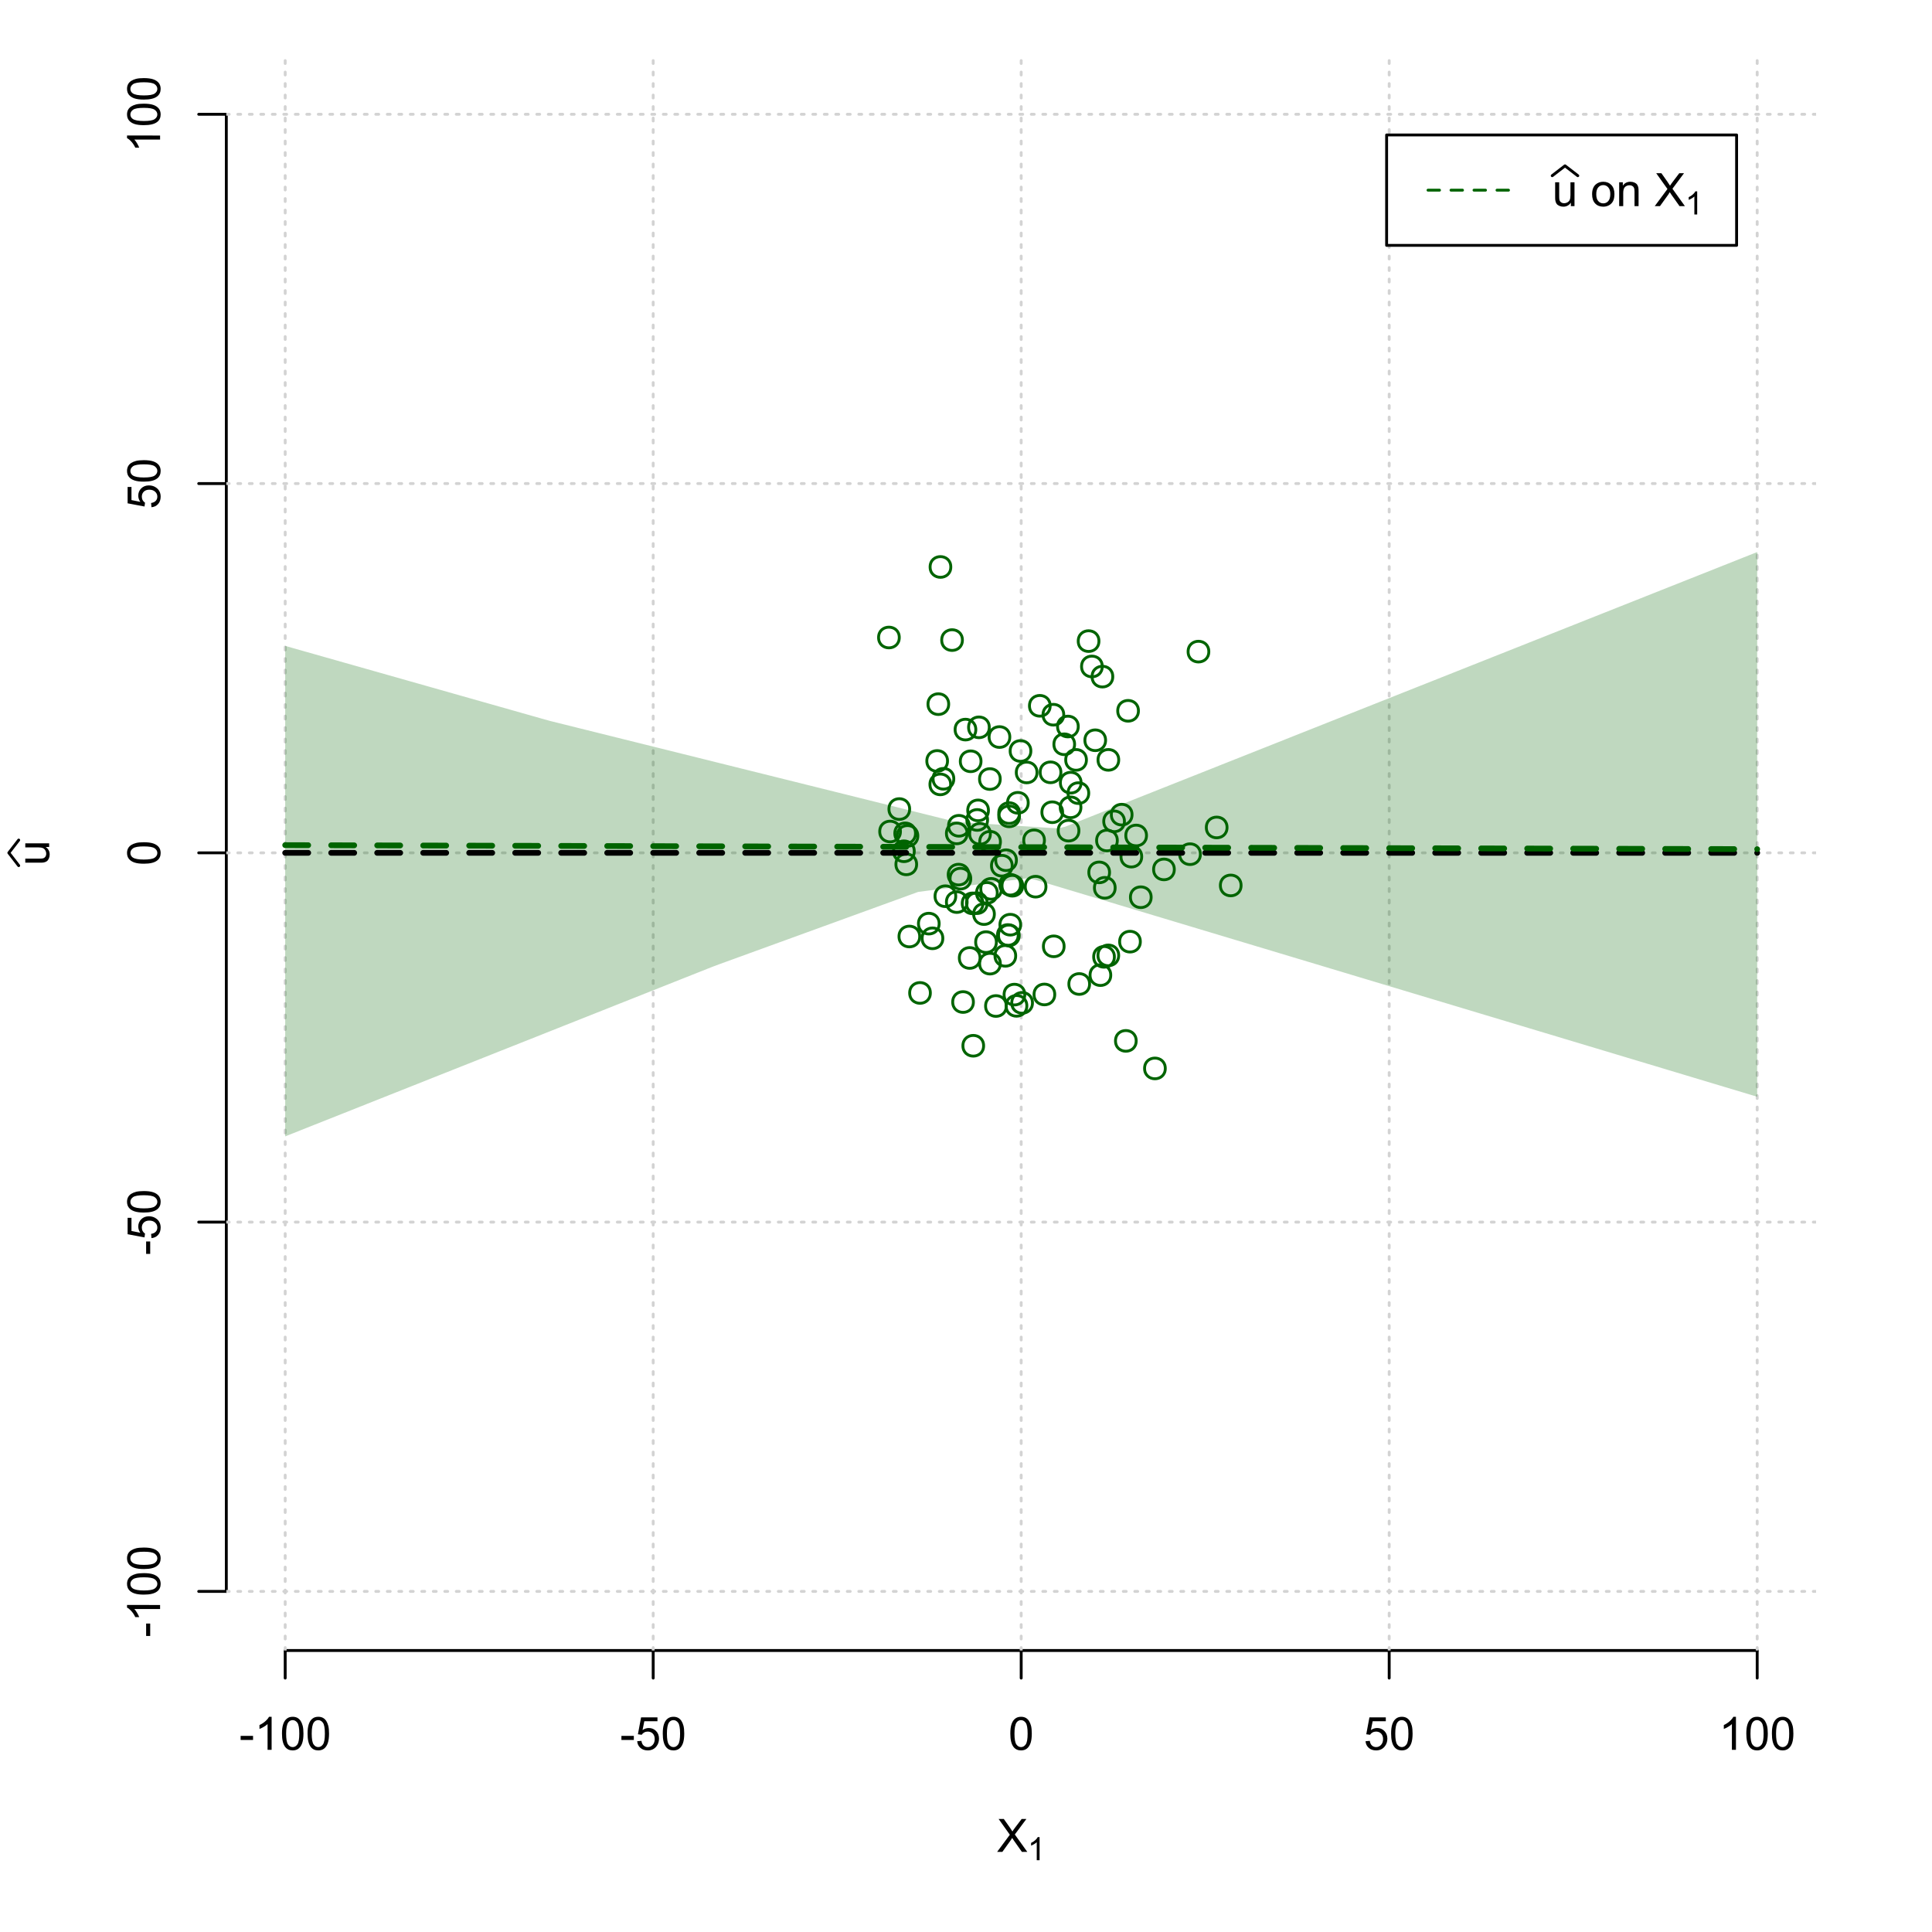 <?xml version="1.0" encoding="UTF-8"?>
<svg xmlns="http://www.w3.org/2000/svg" xmlns:xlink="http://www.w3.org/1999/xlink" width="504pt" height="504pt" viewBox="0 0 504 504" version="1.1">
<defs>
<g>
<symbol overflow="visible" id="glyph0-0">
<path style="stroke:none;" d="M 1.5 0 L 1.5 -7.5 L 7.5 -7.5 L 7.5 0 Z M 1.688 -0.188 L 7.312 -0.188 L 7.312 -7.312 L 1.688 -7.312 Z M 1.688 -0.188 "/>
</symbol>
<symbol overflow="visible" id="glyph0-1">
<path style="stroke:none;" d="M 0.055 0 L 3.375 -4.477 L 0.445 -8.59 L 1.797 -8.59 L 3.359 -6.387 C 3.68 -5.93 3.91 -5.578 4.047 -5.332 C 4.238 -5.645 4.465 -5.969 4.727 -6.312 L 6.457 -8.59 L 7.695 -8.59 L 4.676 -4.539 L 7.93 0 L 6.523 0 L 4.359 -3.062 C 4.238 -3.238 4.113 -3.43 3.984 -3.641 C 3.789 -3.324 3.652 -3.109 3.574 -2.992 L 1.418 0 Z M 0.055 0 "/>
</symbol>
<symbol overflow="visible" id="glyph0-2">
<path style="stroke:none;" d="M 0.383 -2.578 L 0.383 -3.641 L 3.621 -3.641 L 3.621 -2.578 Z M 0.383 -2.578 "/>
</symbol>
<symbol overflow="visible" id="glyph0-3">
<path style="stroke:none;" d="M 4.469 0 L 3.414 0 L 3.414 -6.719 C 3.16 -6.477 2.828 -6.234 2.414 -5.996 C 2 -5.75 1.629 -5.57 1.305 -5.449 L 1.305 -6.469 C 1.895 -6.742 2.41 -7.078 2.852 -7.477 C 3.293 -7.871 3.605 -8.254 3.789 -8.625 L 4.469 -8.625 Z M 4.469 0 "/>
</symbol>
<symbol overflow="visible" id="glyph0-4">
<path style="stroke:none;" d="M 0.5 -4.234 C 0.496 -5.246 0.602 -6.062 0.812 -6.688 C 1.02 -7.305 1.328 -7.785 1.742 -8.121 C 2.148 -8.457 2.668 -8.625 3.297 -8.625 C 3.758 -8.625 4.164 -8.531 4.512 -8.348 C 4.855 -8.16 5.141 -7.891 5.371 -7.543 C 5.594 -7.191 5.773 -6.766 5.906 -6.266 C 6.035 -5.762 6.098 -5.086 6.102 -4.234 C 6.098 -3.227 5.996 -2.414 5.789 -1.797 C 5.578 -1.176 5.266 -0.695 4.859 -0.359 C 4.445 -0.02 3.926 0.145 3.297 0.148 C 2.465 0.145 1.816 -0.148 1.348 -0.742 C 0.781 -1.457 0.496 -2.621 0.5 -4.234 Z M 1.582 -4.234 C 1.582 -2.824 1.746 -1.887 2.074 -1.418 C 2.402 -0.949 2.809 -0.715 3.297 -0.719 C 3.777 -0.715 4.184 -0.949 4.52 -1.422 C 4.848 -1.887 5.016 -2.824 5.016 -4.234 C 5.016 -5.648 4.848 -6.59 4.52 -7.055 C 4.184 -7.516 3.773 -7.746 3.289 -7.75 C 2.801 -7.746 2.414 -7.543 2.125 -7.137 C 1.762 -6.613 1.582 -5.645 1.582 -4.234 Z M 1.582 -4.234 "/>
</symbol>
<symbol overflow="visible" id="glyph0-5">
<path style="stroke:none;" d="M 0.5 -2.25 L 1.605 -2.344 C 1.684 -1.805 1.871 -1.398 2.176 -1.125 C 2.473 -0.852 2.836 -0.715 3.258 -0.719 C 3.766 -0.715 4.195 -0.906 4.547 -1.293 C 4.898 -1.672 5.074 -2.18 5.074 -2.82 C 5.074 -3.414 4.902 -3.891 4.566 -4.242 C 4.227 -4.59 3.785 -4.762 3.242 -4.766 C 2.898 -4.762 2.594 -4.684 2.32 -4.531 C 2.047 -4.375 1.832 -4.176 1.676 -3.93 L 0.688 -4.062 L 1.516 -8.473 L 5.789 -8.473 L 5.789 -7.465 L 2.359 -7.465 L 1.898 -5.156 C 2.414 -5.516 2.953 -5.695 3.523 -5.695 C 4.27 -5.695 4.902 -5.434 5.422 -4.914 C 5.934 -4.395 6.191 -3.727 6.195 -2.914 C 6.191 -2.133 5.965 -1.461 5.516 -0.898 C 4.961 -0.199 4.211 0.145 3.258 0.148 C 2.477 0.145 1.836 -0.07 1.344 -0.508 C 0.844 -0.941 0.562 -1.523 0.5 -2.25 Z M 0.5 -2.25 "/>
</symbol>
<symbol overflow="visible" id="glyph0-6">
<path style="stroke:none;" d="M 4.867 0 L 4.867 -0.914 C 4.379 -0.211 3.723 0.141 2.895 0.141 C 2.527 0.141 2.184 0.07 1.867 -0.07 C 1.547 -0.211 1.309 -0.387 1.156 -0.602 C 1 -0.812 0.895 -1.074 0.832 -1.383 C 0.785 -1.59 0.762 -1.918 0.766 -2.367 L 0.766 -6.223 L 1.82 -6.223 L 1.82 -2.773 C 1.816 -2.219 1.84 -1.848 1.887 -1.656 C 1.949 -1.379 2.09 -1.16 2.309 -1.004 C 2.523 -0.84 2.789 -0.762 3.105 -0.766 C 3.418 -0.762 3.715 -0.844 3.996 -1.008 C 4.273 -1.172 4.469 -1.391 4.586 -1.672 C 4.699 -1.949 4.758 -2.355 4.758 -2.891 L 4.758 -6.223 L 5.812 -6.223 L 5.812 0 Z M 4.867 0 "/>
</symbol>
<symbol overflow="visible" id="glyph0-7">
<path style="stroke:none;" d=""/>
</symbol>
<symbol overflow="visible" id="glyph0-8">
<path style="stroke:none;" d="M 0.398 -3.109 C 0.398 -4.262 0.719 -5.117 1.359 -5.672 C 1.895 -6.133 2.547 -6.363 3.316 -6.363 C 4.172 -6.363 4.871 -6.082 5.414 -5.52 C 5.953 -4.957 6.223 -4.184 6.227 -3.199 C 6.223 -2.398 6.102 -1.766 5.867 -1.309 C 5.625 -0.848 5.277 -0.492 4.82 -0.238 C 4.359 0.016 3.859 0.141 3.316 0.141 C 2.441 0.141 1.734 -0.137 1.203 -0.695 C 0.664 -1.254 0.398 -2.059 0.398 -3.109 Z M 1.484 -3.109 C 1.48 -2.309 1.656 -1.711 2.004 -1.32 C 2.348 -0.922 2.785 -0.727 3.316 -0.727 C 3.84 -0.727 4.273 -0.926 4.621 -1.324 C 4.969 -1.723 5.145 -2.328 5.145 -3.148 C 5.145 -3.914 4.969 -4.496 4.617 -4.895 C 4.266 -5.289 3.832 -5.488 3.316 -5.492 C 2.785 -5.488 2.348 -5.293 2.004 -4.898 C 1.656 -4.5 1.48 -3.902 1.484 -3.109 Z M 1.484 -3.109 "/>
</symbol>
<symbol overflow="visible" id="glyph0-9">
<path style="stroke:none;" d="M 0.789 0 L 0.789 -6.223 L 1.742 -6.223 L 1.742 -5.336 C 2.195 -6.02 2.855 -6.363 3.719 -6.363 C 4.09 -6.363 4.434 -6.293 4.754 -6.16 C 5.066 -6.023 5.305 -5.848 5.461 -5.633 C 5.617 -5.41 5.727 -5.152 5.789 -4.852 C 5.828 -4.656 5.848 -4.312 5.848 -3.828 L 5.848 0 L 4.793 0 L 4.793 -3.785 C 4.793 -4.215 4.75 -4.535 4.668 -4.75 C 4.586 -4.961 4.441 -5.129 4.234 -5.258 C 4.023 -5.383 3.777 -5.449 3.5 -5.449 C 3.047 -5.449 2.66 -5.305 2.332 -5.02 C 2.004 -4.734 1.84 -4.195 1.844 -3.398 L 1.844 0 Z M 0.789 0 "/>
</symbol>
<symbol overflow="visible" id="glyph1-0">
<path style="stroke:none;" d="M 1.051 0 L 1.051 -5.25 L 5.25 -5.25 L 5.25 0 Z M 1.18 -0.133 L 5.117 -0.133 L 5.117 -5.117 L 1.18 -5.117 Z M 1.18 -0.133 "/>
</symbol>
<symbol overflow="visible" id="glyph1-1">
<path style="stroke:none;" d="M 3.129 0 L 2.391 0 L 2.391 -4.703 C 2.211 -4.531 1.977 -4.363 1.691 -4.195 C 1.398 -4.023 1.141 -3.895 0.914 -3.812 L 0.914 -4.527 C 1.328 -4.719 1.688 -4.953 1.996 -5.234 C 2.305 -5.508 2.523 -5.777 2.652 -6.039 L 3.129 -6.039 Z M 3.129 0 "/>
</symbol>
<symbol overflow="visible" id="glyph2-0">
<path style="stroke:none;" d="M 0 -1.5 L -7.5 -1.5 L -7.5 -7.5 L 0 -7.5 Z M -0.188 -1.688 L -0.188 -7.312 L -7.312 -7.312 L -7.312 -1.688 Z M -0.188 -1.688 "/>
</symbol>
<symbol overflow="visible" id="glyph2-1">
<path style="stroke:none;" d="M 0 -4.867 L -0.914 -4.867 C -0.211 -4.379 0.141 -3.723 0.141 -2.895 C 0.141 -2.527 0.07 -2.184 -0.07 -1.867 C -0.211 -1.547 -0.387 -1.309 -0.598 -1.156 C -0.809 -1 -1.07 -0.895 -1.383 -0.832 C -1.59 -0.789 -1.918 -0.766 -2.367 -0.77 L -6.223 -0.77 L -6.223 -1.824 L -2.773 -1.824 C -2.219 -1.82 -1.848 -1.844 -1.656 -1.887 C -1.379 -1.949 -1.16 -2.09 -1.004 -2.309 C -0.84 -2.523 -0.762 -2.789 -0.766 -3.105 C -0.762 -3.418 -0.844 -3.715 -1.008 -3.996 C -1.172 -4.273 -1.391 -4.469 -1.672 -4.586 C -1.945 -4.699 -2.352 -4.758 -2.887 -4.758 L -6.223 -4.758 L -6.223 -5.812 L 0 -5.812 Z M 0 -4.867 "/>
</symbol>
<symbol overflow="visible" id="glyph2-2">
<path style="stroke:none;" d="M -2.578 -0.383 L -3.641 -0.383 L -3.641 -3.621 L -2.578 -3.621 Z M -2.578 -0.383 "/>
</symbol>
<symbol overflow="visible" id="glyph2-3">
<path style="stroke:none;" d="M 0 -4.469 L 0 -3.414 L -6.719 -3.418 C -6.477 -3.16 -6.234 -2.828 -5.996 -2.418 C -5.75 -2.004 -5.57 -1.633 -5.449 -1.309 L -6.469 -1.309 C -6.742 -1.895 -7.078 -2.41 -7.477 -2.852 C -7.871 -3.293 -8.254 -3.605 -8.625 -3.793 L -8.625 -4.473 Z M 0 -4.469 "/>
</symbol>
<symbol overflow="visible" id="glyph2-4">
<path style="stroke:none;" d="M -4.234 -0.5 C -5.246 -0.496 -6.062 -0.602 -6.688 -0.812 C -7.305 -1.02 -7.785 -1.328 -8.121 -1.742 C -8.457 -2.152 -8.625 -2.672 -8.625 -3.301 C -8.625 -3.758 -8.531 -4.164 -8.348 -4.512 C -8.16 -4.859 -7.891 -5.145 -7.543 -5.371 C -7.191 -5.594 -6.766 -5.773 -6.266 -5.906 C -5.762 -6.035 -5.086 -6.098 -4.234 -6.102 C -3.223 -6.098 -2.41 -5.996 -1.793 -5.789 C -1.176 -5.578 -0.695 -5.266 -0.359 -4.859 C -0.02 -4.445 0.145 -3.926 0.148 -3.297 C 0.145 -2.465 -0.148 -1.816 -0.742 -1.348 C -1.457 -0.781 -2.621 -0.496 -4.234 -0.5 Z M -4.234 -1.582 C -2.824 -1.582 -1.887 -1.746 -1.418 -2.074 C -0.949 -2.402 -0.715 -2.809 -0.719 -3.297 C -0.715 -3.777 -0.949 -4.184 -1.422 -4.52 C -1.887 -4.848 -2.824 -5.016 -4.234 -5.016 C -5.648 -5.016 -6.59 -4.848 -7.055 -4.52 C -7.516 -4.188 -7.746 -3.777 -7.75 -3.289 C -7.746 -2.801 -7.543 -2.414 -7.137 -2.129 C -6.613 -1.762 -5.645 -1.582 -4.234 -1.582 Z M -4.234 -1.582 "/>
</symbol>
<symbol overflow="visible" id="glyph2-5">
<path style="stroke:none;" d="M -2.25 -0.5 L -2.344 -1.605 C -1.805 -1.684 -1.398 -1.871 -1.125 -2.176 C -0.852 -2.473 -0.715 -2.836 -0.719 -3.258 C -0.715 -3.766 -0.906 -4.195 -1.293 -4.547 C -1.672 -4.898 -2.18 -5.074 -2.816 -5.074 C -3.414 -5.074 -3.891 -4.902 -4.242 -4.566 C -4.59 -4.227 -4.762 -3.785 -4.766 -3.242 C -4.762 -2.898 -4.684 -2.594 -4.531 -2.32 C -4.375 -2.047 -4.176 -1.832 -3.93 -1.676 L -4.062 -0.688 L -8.473 -1.52 L -8.473 -5.789 L -7.465 -5.789 L -7.465 -2.363 L -5.156 -1.898 C -5.516 -2.414 -5.695 -2.953 -5.695 -3.523 C -5.695 -4.27 -5.434 -4.902 -4.914 -5.422 C -4.395 -5.934 -3.727 -6.191 -2.91 -6.195 C -2.133 -6.191 -1.461 -5.965 -0.895 -5.516 C -0.199 -4.961 0.145 -4.211 0.148 -3.258 C 0.145 -2.477 -0.07 -1.836 -0.508 -1.344 C -0.941 -0.848 -1.523 -0.566 -2.25 -0.5 Z M -2.25 -0.5 "/>
</symbol>
</g>
<clipPath id="clip1">
  <path d="M 74 14.398 L 75 14.398 L 75 430.559 L 74 430.559 Z M 74 14.398 "/>
</clipPath>
<clipPath id="clip2">
  <path d="M 170 14.398 L 171 14.398 L 171 430.559 L 170 430.559 Z M 170 14.398 "/>
</clipPath>
<clipPath id="clip3">
  <path d="M 266 14.398 L 267 14.398 L 267 430.559 L 266 430.559 Z M 266 14.398 "/>
</clipPath>
<clipPath id="clip4">
  <path d="M 362 14.398 L 363 14.398 L 363 430.559 L 362 430.559 Z M 362 14.398 "/>
</clipPath>
<clipPath id="clip5">
  <path d="M 458 14.398 L 459 14.398 L 459 430.559 L 458 430.559 Z M 458 14.398 "/>
</clipPath>
<clipPath id="clip6">
  <path d="M 59.039 414 L 473.758 414 L 473.758 416 L 59.039 416 Z M 59.039 414 "/>
</clipPath>
<clipPath id="clip7">
  <path d="M 59.039 318 L 473.758 318 L 473.758 320 L 59.039 320 Z M 59.039 318 "/>
</clipPath>
<clipPath id="clip8">
  <path d="M 59.039 222 L 473.758 222 L 473.758 223 L 59.039 223 Z M 59.039 222 "/>
</clipPath>
<clipPath id="clip9">
  <path d="M 59.039 125 L 473.758 125 L 473.758 127 L 59.039 127 Z M 59.039 125 "/>
</clipPath>
<clipPath id="clip10">
  <path d="M 59.039 29 L 473.758 29 L 473.758 31 L 59.039 31 Z M 59.039 29 "/>
</clipPath>
</defs>
<g id="surface2766">
<rect x="0" y="0" width="504" height="504" style="fill:rgb(100%,100%,100%);fill-opacity:1;stroke:none;"/>
<g style="fill:rgb(0%,0%,0%);fill-opacity:1;">
  <use xlink:href="#glyph0-1" x="260.062" y="483.102"/>
</g>
<g style="fill:rgb(0%,0%,0%);fill-opacity:1;">
  <use xlink:href="#glyph1-1" x="268.066" y="485.281"/>
</g>
<g style="fill:rgb(0%,0%,0%);fill-opacity:1;">
  <use xlink:href="#glyph2-1" x="12.82" y="225.816"/>
</g>
<path style="fill:none;stroke-width:0.75;stroke-linecap:round;stroke-linejoin:round;stroke:rgb(0%,0%,0%);stroke-opacity:1;stroke-miterlimit:10;" d="M 4.879 225.816 L 2.301 222.48 L 4.879 219.145 "/>
<path style="fill:none;stroke-width:0.75;stroke-linecap:round;stroke-linejoin:round;stroke:rgb(0%,0%,0%);stroke-opacity:1;stroke-miterlimit:10;" d="M 74.398 430.559 L 458.398 430.559 "/>
<path style="fill:none;stroke-width:0.75;stroke-linecap:round;stroke-linejoin:round;stroke:rgb(0%,0%,0%);stroke-opacity:1;stroke-miterlimit:10;" d="M 74.398 430.559 L 74.398 437.762 "/>
<path style="fill:none;stroke-width:0.75;stroke-linecap:round;stroke-linejoin:round;stroke:rgb(0%,0%,0%);stroke-opacity:1;stroke-miterlimit:10;" d="M 170.398 430.559 L 170.398 437.762 "/>
<path style="fill:none;stroke-width:0.75;stroke-linecap:round;stroke-linejoin:round;stroke:rgb(0%,0%,0%);stroke-opacity:1;stroke-miterlimit:10;" d="M 266.398 430.559 L 266.398 437.762 "/>
<path style="fill:none;stroke-width:0.75;stroke-linecap:round;stroke-linejoin:round;stroke:rgb(0%,0%,0%);stroke-opacity:1;stroke-miterlimit:10;" d="M 362.398 430.559 L 362.398 437.762 "/>
<path style="fill:none;stroke-width:0.75;stroke-linecap:round;stroke-linejoin:round;stroke:rgb(0%,0%,0%);stroke-opacity:1;stroke-miterlimit:10;" d="M 458.398 430.559 L 458.398 437.762 "/>
<g style="fill:rgb(0%,0%,0%);fill-opacity:1;">
  <use xlink:href="#glyph0-2" x="62.391" y="456.48"/>
  <use xlink:href="#glyph0-3" x="66.387" y="456.48"/>
  <use xlink:href="#glyph0-4" x="73.061" y="456.48"/>
  <use xlink:href="#glyph0-4" x="79.734" y="456.48"/>
</g>
<g style="fill:rgb(0%,0%,0%);fill-opacity:1;">
  <use xlink:href="#glyph0-2" x="161.727" y="456.48"/>
  <use xlink:href="#glyph0-5" x="165.723" y="456.48"/>
  <use xlink:href="#glyph0-4" x="172.396" y="456.48"/>
</g>
<g style="fill:rgb(0%,0%,0%);fill-opacity:1;">
  <use xlink:href="#glyph0-4" x="263.062" y="456.48"/>
</g>
<g style="fill:rgb(0%,0%,0%);fill-opacity:1;">
  <use xlink:href="#glyph0-5" x="355.727" y="456.48"/>
  <use xlink:href="#glyph0-4" x="362.4" y="456.48"/>
</g>
<g style="fill:rgb(0%,0%,0%);fill-opacity:1;">
  <use xlink:href="#glyph0-3" x="448.387" y="456.48"/>
  <use xlink:href="#glyph0-4" x="455.061" y="456.48"/>
  <use xlink:href="#glyph0-4" x="461.734" y="456.48"/>
</g>
<path style="fill:none;stroke-width:0.75;stroke-linecap:round;stroke-linejoin:round;stroke:rgb(0%,0%,0%);stroke-opacity:1;stroke-miterlimit:10;" d="M 59.039 415.148 L 59.039 29.812 "/>
<path style="fill:none;stroke-width:0.75;stroke-linecap:round;stroke-linejoin:round;stroke:rgb(0%,0%,0%);stroke-opacity:1;stroke-miterlimit:10;" d="M 59.039 415.148 L 51.84 415.148 "/>
<path style="fill:none;stroke-width:0.75;stroke-linecap:round;stroke-linejoin:round;stroke:rgb(0%,0%,0%);stroke-opacity:1;stroke-miterlimit:10;" d="M 59.039 318.812 L 51.84 318.812 "/>
<path style="fill:none;stroke-width:0.75;stroke-linecap:round;stroke-linejoin:round;stroke:rgb(0%,0%,0%);stroke-opacity:1;stroke-miterlimit:10;" d="M 59.039 222.48 L 51.84 222.48 "/>
<path style="fill:none;stroke-width:0.75;stroke-linecap:round;stroke-linejoin:round;stroke:rgb(0%,0%,0%);stroke-opacity:1;stroke-miterlimit:10;" d="M 59.039 126.148 L 51.84 126.148 "/>
<path style="fill:none;stroke-width:0.75;stroke-linecap:round;stroke-linejoin:round;stroke:rgb(0%,0%,0%);stroke-opacity:1;stroke-miterlimit:10;" d="M 59.039 29.812 L 51.84 29.812 "/>
<g style="fill:rgb(0%,0%,0%);fill-opacity:1;">
  <use xlink:href="#glyph2-2" x="41.762" y="427.156"/>
  <use xlink:href="#glyph2-3" x="41.762" y="423.16"/>
  <use xlink:href="#glyph2-4" x="41.762" y="416.486"/>
  <use xlink:href="#glyph2-4" x="41.762" y="409.812"/>
</g>
<g style="fill:rgb(0%,0%,0%);fill-opacity:1;">
  <use xlink:href="#glyph2-2" x="41.762" y="327.484"/>
  <use xlink:href="#glyph2-5" x="41.762" y="323.488"/>
  <use xlink:href="#glyph2-4" x="41.762" y="316.814"/>
</g>
<g style="fill:rgb(0%,0%,0%);fill-opacity:1;">
  <use xlink:href="#glyph2-4" x="41.762" y="225.816"/>
</g>
<g style="fill:rgb(0%,0%,0%);fill-opacity:1;">
  <use xlink:href="#glyph2-5" x="41.762" y="132.82"/>
  <use xlink:href="#glyph2-4" x="41.762" y="126.146"/>
</g>
<g style="fill:rgb(0%,0%,0%);fill-opacity:1;">
  <use xlink:href="#glyph2-3" x="41.762" y="39.824"/>
  <use xlink:href="#glyph2-4" x="41.762" y="33.15"/>
  <use xlink:href="#glyph2-4" x="41.762" y="26.477"/>
</g>
<g clip-path="url(#clip1)" clip-rule="nonzero">
<path style="fill:none;stroke-width:0.75;stroke-linecap:round;stroke-linejoin:round;stroke:rgb(82.745%,82.745%,82.745%);stroke-opacity:1;stroke-dasharray:0.75,2.25;stroke-miterlimit:10;" d="M 74.398 430.559 L 74.398 14.398 "/>
</g>
<g clip-path="url(#clip2)" clip-rule="nonzero">
<path style="fill:none;stroke-width:0.75;stroke-linecap:round;stroke-linejoin:round;stroke:rgb(82.745%,82.745%,82.745%);stroke-opacity:1;stroke-dasharray:0.75,2.25;stroke-miterlimit:10;" d="M 170.398 430.559 L 170.398 14.398 "/>
</g>
<g clip-path="url(#clip3)" clip-rule="nonzero">
<path style="fill:none;stroke-width:0.75;stroke-linecap:round;stroke-linejoin:round;stroke:rgb(82.745%,82.745%,82.745%);stroke-opacity:1;stroke-dasharray:0.75,2.25;stroke-miterlimit:10;" d="M 266.398 430.559 L 266.398 14.398 "/>
</g>
<g clip-path="url(#clip4)" clip-rule="nonzero">
<path style="fill:none;stroke-width:0.75;stroke-linecap:round;stroke-linejoin:round;stroke:rgb(82.745%,82.745%,82.745%);stroke-opacity:1;stroke-dasharray:0.75,2.25;stroke-miterlimit:10;" d="M 362.398 430.559 L 362.398 14.398 "/>
</g>
<g clip-path="url(#clip5)" clip-rule="nonzero">
<path style="fill:none;stroke-width:0.75;stroke-linecap:round;stroke-linejoin:round;stroke:rgb(82.745%,82.745%,82.745%);stroke-opacity:1;stroke-dasharray:0.75,2.25;stroke-miterlimit:10;" d="M 458.398 430.559 L 458.398 14.398 "/>
</g>
<g clip-path="url(#clip6)" clip-rule="nonzero">
<path style="fill:none;stroke-width:0.75;stroke-linecap:round;stroke-linejoin:round;stroke:rgb(82.745%,82.745%,82.745%);stroke-opacity:1;stroke-dasharray:0.75,2.25;stroke-miterlimit:10;" d="M 59.039 415.148 L 473.762 415.148 "/>
</g>
<g clip-path="url(#clip7)" clip-rule="nonzero">
<path style="fill:none;stroke-width:0.75;stroke-linecap:round;stroke-linejoin:round;stroke:rgb(82.745%,82.745%,82.745%);stroke-opacity:1;stroke-dasharray:0.75,2.25;stroke-miterlimit:10;" d="M 59.039 318.812 L 473.762 318.812 "/>
</g>
<g clip-path="url(#clip8)" clip-rule="nonzero">
<path style="fill:none;stroke-width:0.75;stroke-linecap:round;stroke-linejoin:round;stroke:rgb(82.745%,82.745%,82.745%);stroke-opacity:1;stroke-dasharray:0.75,2.25;stroke-miterlimit:10;" d="M 59.039 222.48 L 473.762 222.48 "/>
</g>
<g clip-path="url(#clip9)" clip-rule="nonzero">
<path style="fill:none;stroke-width:0.75;stroke-linecap:round;stroke-linejoin:round;stroke:rgb(82.745%,82.745%,82.745%);stroke-opacity:1;stroke-dasharray:0.75,2.25;stroke-miterlimit:10;" d="M 59.039 126.148 L 473.762 126.148 "/>
</g>
<g clip-path="url(#clip10)" clip-rule="nonzero">
<path style="fill:none;stroke-width:0.75;stroke-linecap:round;stroke-linejoin:round;stroke:rgb(82.745%,82.745%,82.745%);stroke-opacity:1;stroke-dasharray:0.75,2.25;stroke-miterlimit:10;" d="M 59.039 29.812 L 473.762 29.812 "/>
</g>
<path style=" stroke:none;fill-rule:nonzero;fill:rgb(0%,39.216%,0%);fill-opacity:0.251;" d="M 74.398 113 L 74.398 168.492 L 76.32 169.035 L 78.238 169.582 L 80.16 170.125 L 82.078 170.668 L 84 171.215 L 85.922 171.758 L 87.84 172.301 L 89.762 172.848 L 91.68 173.391 L 93.602 173.934 L 95.52 174.48 L 97.441 175.023 L 99.359 175.566 L 101.281 176.113 L 103.199 176.656 L 105.121 177.199 L 107.039 177.746 L 108.961 178.289 L 110.879 178.832 L 112.801 179.379 L 114.719 179.922 L 116.641 180.465 L 118.559 181.012 L 120.48 181.555 L 122.398 182.098 L 124.32 182.645 L 126.238 183.188 L 128.16 183.73 L 130.078 184.277 L 133.922 185.363 L 135.84 185.91 L 137.762 186.453 L 139.68 186.996 L 141.602 187.543 L 143.52 188.078 L 145.441 188.555 L 147.359 189.031 L 149.281 189.508 L 151.199 189.988 L 153.121 190.465 L 155.039 190.941 L 156.961 191.418 L 158.879 191.895 L 160.801 192.375 L 162.719 192.852 L 164.641 193.328 L 166.559 193.805 L 168.48 194.285 L 170.398 194.762 L 172.32 195.238 L 174.238 195.715 L 176.16 196.191 L 178.078 196.672 L 181.922 197.625 L 183.84 198.102 L 185.762 198.582 L 187.68 199.059 L 189.602 199.535 L 191.52 200.012 L 193.441 200.492 L 195.359 200.969 L 197.281 201.445 L 199.199 201.922 L 201.121 202.398 L 203.039 202.879 L 204.961 203.355 L 206.879 203.832 L 208.801 204.309 L 210.719 204.789 L 212.641 205.266 L 214.559 205.742 L 216.48 206.219 L 218.398 206.695 L 220.32 207.176 L 222.238 207.652 L 224.16 208.129 L 226.078 208.605 L 228 209.086 L 229.922 209.562 L 231.84 210.039 L 233.762 210.516 L 235.68 210.992 L 237.602 211.473 L 239.52 211.949 L 241.441 212.426 L 243.359 212.902 L 245.281 213.383 L 247.199 213.859 L 249.121 214.336 L 251.039 214.52 L 252.961 214.641 L 254.879 214.766 L 256.801 214.887 L 258.719 215.008 L 260.641 215.129 L 262.559 215.25 L 264.48 215.375 L 266.398 215.496 L 268.32 215.617 L 270.238 215.738 L 272.16 215.863 L 274.078 215.984 L 276 216.105 L 277.922 215.656 L 279.84 214.895 L 281.762 214.133 L 283.68 213.371 L 285.602 212.609 L 287.52 211.844 L 289.441 211.082 L 291.359 210.32 L 293.281 209.559 L 295.199 208.797 L 297.121 208.035 L 299.039 207.273 L 300.961 206.512 L 302.879 205.746 L 304.801 204.984 L 306.719 204.223 L 308.641 203.461 L 310.559 202.699 L 312.48 201.938 L 314.398 201.176 L 316.32 200.414 L 318.238 199.648 L 320.16 198.887 L 322.078 198.125 L 325.922 196.602 L 327.84 195.84 L 329.762 195.078 L 331.68 194.316 L 333.602 193.555 L 335.52 192.789 L 337.441 192.027 L 339.359 191.266 L 341.281 190.504 L 343.199 189.742 L 345.121 188.98 L 347.039 188.219 L 348.961 187.457 L 350.879 186.691 L 352.801 185.93 L 354.719 185.168 L 356.641 184.406 L 358.559 183.645 L 360.48 182.883 L 362.398 182.121 L 364.32 181.359 L 366.238 180.594 L 368.16 179.832 L 370.078 179.07 L 373.922 177.547 L 375.84 176.785 L 377.762 176.023 L 379.68 175.262 L 381.602 174.496 L 383.52 173.734 L 385.441 172.973 L 387.359 172.211 L 389.281 171.449 L 391.199 170.688 L 393.121 169.926 L 395.039 169.164 L 396.961 168.402 L 398.879 167.637 L 400.801 166.875 L 402.719 166.113 L 404.641 165.352 L 406.559 164.59 L 408.48 163.828 L 410.398 163.066 L 412.32 162.305 L 414.238 161.539 L 416.16 160.777 L 418.078 160.016 L 421.922 158.492 L 423.84 157.73 L 425.762 156.969 L 427.68 156.207 L 429.602 155.441 L 431.52 154.68 L 433.441 153.918 L 435.359 153.156 L 437.281 152.395 L 439.199 151.633 L 441.121 150.871 L 443.039 150.109 L 444.961 149.348 L 446.879 148.582 L 448.801 147.82 L 450.719 147.059 L 452.641 146.297 L 454.559 145.535 L 456.48 144.773 L 458.398 144.012 L 458.398 67.793 L 458.398 343.809 L 458.398 286.105 L 456.48 285.531 L 454.559 284.953 L 452.641 284.375 L 450.719 283.797 L 448.801 283.223 L 446.879 282.645 L 444.961 282.066 L 443.039 281.492 L 441.121 280.914 L 439.199 280.336 L 437.281 279.758 L 435.359 279.184 L 433.441 278.605 L 431.52 278.027 L 429.602 277.453 L 427.68 276.875 L 425.762 276.297 L 423.84 275.719 L 421.922 275.145 L 418.078 273.988 L 416.16 273.414 L 414.238 272.836 L 412.32 272.258 L 410.398 271.68 L 408.48 271.105 L 406.559 270.527 L 404.641 269.949 L 402.719 269.375 L 400.801 268.797 L 398.879 268.219 L 396.961 267.641 L 395.039 267.066 L 393.121 266.488 L 391.199 265.91 L 389.281 265.332 L 387.359 264.758 L 385.441 264.18 L 383.52 263.602 L 381.602 263.027 L 379.68 262.449 L 377.762 261.871 L 375.84 261.293 L 373.922 260.719 L 370.078 259.562 L 368.16 258.988 L 366.238 258.41 L 364.32 257.832 L 362.398 257.254 L 360.48 256.68 L 358.559 256.102 L 356.641 255.523 L 354.719 254.949 L 352.801 254.371 L 350.879 253.793 L 348.961 253.215 L 347.039 252.641 L 345.121 252.062 L 343.199 251.484 L 341.281 250.91 L 339.359 250.332 L 337.441 249.754 L 335.52 249.176 L 333.602 248.602 L 331.68 248.023 L 329.762 247.445 L 327.84 246.871 L 325.922 246.293 L 322.078 245.137 L 320.16 244.562 L 318.238 243.984 L 316.32 243.406 L 314.398 242.832 L 312.48 242.254 L 310.559 241.676 L 308.641 241.098 L 306.719 240.523 L 304.801 239.945 L 302.879 239.367 L 300.961 238.793 L 299.039 238.215 L 297.121 237.637 L 295.199 237.059 L 293.281 236.484 L 291.359 235.906 L 289.441 235.328 L 287.52 234.75 L 285.602 234.176 L 283.68 233.598 L 281.762 233.02 L 279.84 232.445 L 277.922 231.867 L 274.078 230.711 L 272.16 230.137 L 270.238 229.559 L 268.32 229.082 L 266.398 229.32 L 264.48 229.559 L 262.559 229.797 L 260.641 230.035 L 258.719 230.273 L 256.801 230.512 L 254.879 230.75 L 252.961 230.988 L 251.039 231.227 L 249.121 231.465 L 247.199 231.703 L 245.281 231.941 L 243.359 232.18 L 241.441 232.418 L 239.52 232.676 L 237.602 233.371 L 235.68 234.07 L 233.762 234.77 L 231.84 235.469 L 229.922 236.164 L 226.078 237.562 L 224.16 238.258 L 222.238 238.957 L 220.32 239.656 L 218.398 240.355 L 216.48 241.051 L 214.559 241.75 L 212.641 242.449 L 210.719 243.145 L 208.801 243.844 L 206.879 244.543 L 204.961 245.242 L 203.039 245.938 L 201.121 246.637 L 199.199 247.336 L 197.281 248.031 L 195.359 248.73 L 193.441 249.43 L 191.52 250.129 L 189.602 250.824 L 187.68 251.523 L 185.762 252.242 L 183.84 253.004 L 181.922 253.766 L 178.078 255.289 L 176.16 256.051 L 174.238 256.816 L 172.32 257.578 L 170.398 258.34 L 168.48 259.102 L 166.559 259.863 L 164.641 260.625 L 162.719 261.387 L 160.801 262.148 L 158.879 262.91 L 156.961 263.676 L 155.039 264.438 L 153.121 265.199 L 151.199 265.961 L 149.281 266.723 L 147.359 267.484 L 145.441 268.246 L 143.52 269.008 L 141.602 269.773 L 139.68 270.535 L 137.762 271.297 L 135.84 272.059 L 133.922 272.82 L 130.078 274.344 L 128.16 275.105 L 126.238 275.871 L 124.32 276.633 L 122.398 277.395 L 120.48 278.156 L 118.559 278.918 L 116.641 279.68 L 114.719 280.441 L 112.801 281.203 L 110.879 281.969 L 108.961 282.73 L 107.039 283.492 L 105.121 284.254 L 103.199 285.016 L 101.281 285.777 L 99.359 286.539 L 97.441 287.301 L 95.52 288.062 L 93.602 288.828 L 91.68 289.59 L 89.762 290.352 L 87.84 291.113 L 85.922 291.875 L 82.078 293.398 L 80.16 294.16 L 78.238 294.926 L 76.32 295.688 L 74.398 296.449 L 74.398 372.668 Z M 74.398 113 "/>
<path style="fill:none;stroke-width:0.75;stroke-linecap:round;stroke-linejoin:round;stroke:rgb(0%,39.216%,0%);stroke-opacity:1;stroke-miterlimit:10;" d="M 297.836 223.473 C 297.836 227.07 292.434 227.07 292.434 223.473 C 292.434 219.871 297.836 219.871 297.836 223.473 "/>
<path style="fill:none;stroke-width:0.75;stroke-linecap:round;stroke-linejoin:round;stroke:rgb(0%,39.216%,0%);stroke-opacity:1;stroke-miterlimit:10;" d="M 280.328 194.16 C 280.328 197.758 274.93 197.758 274.93 194.16 C 274.93 190.559 280.328 190.559 280.328 194.16 "/>
<path style="fill:none;stroke-width:0.75;stroke-linecap:round;stroke-linejoin:round;stroke:rgb(0%,39.216%,0%);stroke-opacity:1;stroke-miterlimit:10;" d="M 248.816 203.16 C 248.816 206.762 243.414 206.762 243.414 203.16 C 243.414 199.562 248.816 199.562 248.816 203.16 "/>
<path style="fill:none;stroke-width:0.75;stroke-linecap:round;stroke-linejoin:round;stroke:rgb(0%,39.216%,0%);stroke-opacity:1;stroke-miterlimit:10;" d="M 293.332 214.262 C 293.332 217.863 287.934 217.863 287.934 214.262 C 287.934 210.664 293.332 210.664 293.332 214.262 "/>
<path style="fill:none;stroke-width:0.75;stroke-linecap:round;stroke-linejoin:round;stroke:rgb(0%,39.216%,0%);stroke-opacity:1;stroke-miterlimit:10;" d="M 306.34 226.805 C 306.34 230.406 300.941 230.406 300.941 226.805 C 300.941 223.203 306.34 223.203 306.34 226.805 "/>
<path style="fill:none;stroke-width:0.75;stroke-linecap:round;stroke-linejoin:round;stroke:rgb(0%,39.216%,0%);stroke-opacity:1;stroke-miterlimit:10;" d="M 239.922 244.305 C 239.922 247.906 234.523 247.906 234.523 244.305 C 234.523 240.707 239.922 240.707 239.922 244.305 "/>
<path style="fill:none;stroke-width:0.75;stroke-linecap:round;stroke-linejoin:round;stroke:rgb(0%,39.216%,0%);stroke-opacity:1;stroke-miterlimit:10;" d="M 315.344 169.988 C 315.344 173.59 309.941 173.59 309.941 169.988 C 309.941 166.387 315.344 166.387 315.344 169.988 "/>
<path style="fill:none;stroke-width:0.75;stroke-linecap:round;stroke-linejoin:round;stroke:rgb(0%,39.216%,0%);stroke-opacity:1;stroke-miterlimit:10;" d="M 260.953 251.383 C 260.953 254.984 255.555 254.984 255.555 251.383 C 255.555 247.785 260.953 247.785 260.953 251.383 "/>
<path style="fill:none;stroke-width:0.75;stroke-linecap:round;stroke-linejoin:round;stroke:rgb(0%,39.216%,0%);stroke-opacity:1;stroke-miterlimit:10;" d="M 255.664 249.902 C 255.664 253.504 250.262 253.504 250.262 249.902 C 250.262 246.305 255.664 246.305 255.664 249.902 "/>
<path style="fill:none;stroke-width:0.75;stroke-linecap:round;stroke-linejoin:round;stroke:rgb(0%,39.216%,0%);stroke-opacity:1;stroke-miterlimit:10;" d="M 265.148 224.406 C 265.148 228.004 259.75 228.004 259.75 224.406 C 259.75 220.805 265.148 220.805 265.148 224.406 "/>
<path style="fill:none;stroke-width:0.75;stroke-linecap:round;stroke-linejoin:round;stroke:rgb(0%,39.216%,0%);stroke-opacity:1;stroke-miterlimit:10;" d="M 267.332 259.465 C 267.332 263.062 261.934 263.062 261.934 259.465 C 261.934 255.863 267.332 255.863 267.332 259.465 "/>
<path style="fill:none;stroke-width:0.75;stroke-linecap:round;stroke-linejoin:round;stroke:rgb(0%,39.216%,0%);stroke-opacity:1;stroke-miterlimit:10;" d="M 267.871 262.395 C 267.871 265.992 262.469 265.992 262.469 262.395 C 262.469 258.793 267.871 258.793 267.871 262.395 "/>
<path style="fill:none;stroke-width:0.75;stroke-linecap:round;stroke-linejoin:round;stroke:rgb(0%,39.216%,0%);stroke-opacity:1;stroke-miterlimit:10;" d="M 247.992 204.625 C 247.992 208.223 242.594 208.223 242.594 204.625 C 242.594 201.023 247.992 201.023 247.992 204.625 "/>
<path style="fill:none;stroke-width:0.75;stroke-linecap:round;stroke-linejoin:round;stroke:rgb(0%,39.216%,0%);stroke-opacity:1;stroke-miterlimit:10;" d="M 254.559 190.328 C 254.559 193.93 249.16 193.93 249.16 190.328 C 249.16 186.727 254.559 186.727 254.559 190.328 "/>
<path style="fill:none;stroke-width:0.75;stroke-linecap:round;stroke-linejoin:round;stroke:rgb(0%,39.216%,0%);stroke-opacity:1;stroke-miterlimit:10;" d="M 265.945 212.105 C 265.945 215.707 260.547 215.707 260.547 212.105 C 260.547 208.508 265.945 208.508 265.945 212.105 "/>
<path style="fill:none;stroke-width:0.75;stroke-linecap:round;stroke-linejoin:round;stroke:rgb(0%,39.216%,0%);stroke-opacity:1;stroke-miterlimit:10;" d="M 284.238 256.695 C 284.238 260.297 278.836 260.297 278.836 256.695 C 278.836 253.094 284.238 253.094 284.238 256.695 "/>
<path style="fill:none;stroke-width:0.75;stroke-linecap:round;stroke-linejoin:round;stroke:rgb(0%,39.216%,0%);stroke-opacity:1;stroke-miterlimit:10;" d="M 268.23 209.43 C 268.23 213.027 262.832 213.027 262.832 209.43 C 262.832 205.828 268.23 205.828 268.23 209.43 "/>
<path style="fill:none;stroke-width:0.75;stroke-linecap:round;stroke-linejoin:round;stroke:rgb(0%,39.216%,0%);stroke-opacity:1;stroke-miterlimit:10;" d="M 268.918 195.906 C 268.918 199.508 263.52 199.508 263.52 195.906 C 263.52 192.309 268.918 192.309 268.918 195.906 "/>
<path style="fill:none;stroke-width:0.75;stroke-linecap:round;stroke-linejoin:round;stroke:rgb(0%,39.216%,0%);stroke-opacity:1;stroke-miterlimit:10;" d="M 290.289 176.512 C 290.289 180.109 284.891 180.109 284.891 176.512 C 284.891 172.91 290.289 172.91 290.289 176.512 "/>
<path style="fill:none;stroke-width:0.75;stroke-linecap:round;stroke-linejoin:round;stroke:rgb(0%,39.216%,0%);stroke-opacity:1;stroke-miterlimit:10;" d="M 264.047 225.836 C 264.047 229.438 258.648 229.438 258.648 225.836 C 258.648 222.238 264.047 222.238 264.047 225.836 "/>
<path style="fill:none;stroke-width:0.75;stroke-linecap:round;stroke-linejoin:round;stroke:rgb(0%,39.216%,0%);stroke-opacity:1;stroke-miterlimit:10;" d="M 281.285 189.527 C 281.285 193.129 275.883 193.129 275.883 189.527 C 275.883 185.93 281.285 185.93 281.285 189.527 "/>
<path style="fill:none;stroke-width:0.75;stroke-linecap:round;stroke-linejoin:round;stroke:rgb(0%,39.216%,0%);stroke-opacity:1;stroke-miterlimit:10;" d="M 244.996 240.945 C 244.996 244.547 239.598 244.547 239.598 240.945 C 239.598 237.344 244.996 237.344 244.996 240.945 "/>
<path style="fill:none;stroke-width:0.75;stroke-linecap:round;stroke-linejoin:round;stroke:rgb(0%,39.216%,0%);stroke-opacity:1;stroke-miterlimit:10;" d="M 239.43 218.066 C 239.43 221.664 234.031 221.664 234.031 218.066 C 234.031 214.465 239.43 214.465 239.43 218.066 "/>
<path style="fill:none;stroke-width:0.75;stroke-linecap:round;stroke-linejoin:round;stroke:rgb(0%,39.216%,0%);stroke-opacity:1;stroke-miterlimit:10;" d="M 239.117 225.484 C 239.117 229.086 233.719 229.086 233.719 225.484 C 233.719 221.883 239.117 221.883 239.117 225.484 "/>
<path style="fill:none;stroke-width:0.75;stroke-linecap:round;stroke-linejoin:round;stroke:rgb(0%,39.216%,0%);stroke-opacity:1;stroke-miterlimit:10;" d="M 265.883 244.012 C 265.883 247.613 260.48 247.613 260.48 244.012 C 260.48 240.414 265.883 240.414 265.883 244.012 "/>
<path style="fill:none;stroke-width:0.75;stroke-linecap:round;stroke-linejoin:round;stroke:rgb(0%,39.216%,0%);stroke-opacity:1;stroke-miterlimit:10;" d="M 303.988 278.719 C 303.988 282.32 298.586 282.32 298.586 278.719 C 298.586 275.121 303.988 275.121 303.988 278.719 "/>
<path style="fill:none;stroke-width:0.75;stroke-linecap:round;stroke-linejoin:round;stroke:rgb(0%,39.216%,0%);stroke-opacity:1;stroke-miterlimit:10;" d="M 248.035 147.906 C 248.035 151.504 242.637 151.504 242.637 147.906 C 242.637 144.305 248.035 144.305 248.035 147.906 "/>
<path style="fill:none;stroke-width:0.75;stroke-linecap:round;stroke-linejoin:round;stroke:rgb(0%,39.216%,0%);stroke-opacity:1;stroke-miterlimit:10;" d="M 247.18 198.512 C 247.18 202.113 241.781 202.113 241.781 198.512 C 241.781 194.914 247.18 194.914 247.18 198.512 "/>
<path style="fill:none;stroke-width:0.75;stroke-linecap:round;stroke-linejoin:round;stroke:rgb(0%,39.216%,0%);stroke-opacity:1;stroke-miterlimit:10;" d="M 264.961 249.348 C 264.961 252.945 259.559 252.945 259.559 249.348 C 259.559 245.746 264.961 245.746 264.961 249.348 "/>
<path style="fill:none;stroke-width:0.75;stroke-linecap:round;stroke-linejoin:round;stroke:rgb(0%,39.216%,0%);stroke-opacity:1;stroke-miterlimit:10;" d="M 266.793 231.059 C 266.793 234.66 261.395 234.66 261.395 231.059 C 261.395 227.461 266.793 227.461 266.793 231.059 "/>
<path style="fill:none;stroke-width:0.75;stroke-linecap:round;stroke-linejoin:round;stroke:rgb(0%,39.216%,0%);stroke-opacity:1;stroke-miterlimit:10;" d="M 288.414 193.113 C 288.414 196.711 283.016 196.711 283.016 193.113 C 283.016 189.512 288.414 189.512 288.414 193.113 "/>
<path style="fill:none;stroke-width:0.75;stroke-linecap:round;stroke-linejoin:round;stroke:rgb(0%,39.216%,0%);stroke-opacity:1;stroke-miterlimit:10;" d="M 295.316 212.516 C 295.316 216.117 289.914 216.117 289.914 212.516 C 289.914 208.918 295.316 208.918 295.316 212.516 "/>
<path style="fill:none;stroke-width:0.75;stroke-linecap:round;stroke-linejoin:round;stroke:rgb(0%,39.216%,0%);stroke-opacity:1;stroke-miterlimit:10;" d="M 277.594 246.871 C 277.594 250.469 272.191 250.469 272.191 246.871 C 272.191 243.27 277.594 243.27 277.594 246.871 "/>
<path style="fill:none;stroke-width:0.75;stroke-linecap:round;stroke-linejoin:round;stroke:rgb(0%,39.216%,0%);stroke-opacity:1;stroke-miterlimit:10;" d="M 320.098 215.859 C 320.098 219.457 314.695 219.457 314.695 215.859 C 314.695 212.258 320.098 212.258 320.098 215.859 "/>
<path style="fill:none;stroke-width:0.75;stroke-linecap:round;stroke-linejoin:round;stroke:rgb(0%,39.216%,0%);stroke-opacity:1;stroke-miterlimit:10;" d="M 257.855 211.406 C 257.855 215.008 252.453 215.008 252.453 211.406 C 252.453 207.805 257.855 207.805 257.855 211.406 "/>
<path style="fill:none;stroke-width:0.75;stroke-linecap:round;stroke-linejoin:round;stroke:rgb(0%,39.216%,0%);stroke-opacity:1;stroke-miterlimit:10;" d="M 259.398 238.457 C 259.398 242.059 253.996 242.059 253.996 238.457 C 253.996 234.859 259.398 234.859 259.398 238.457 "/>
<path style="fill:none;stroke-width:0.75;stroke-linecap:round;stroke-linejoin:round;stroke:rgb(0%,39.216%,0%);stroke-opacity:1;stroke-miterlimit:10;" d="M 258.074 189.742 C 258.074 193.34 252.676 193.34 252.676 189.742 C 252.676 186.141 258.074 186.141 258.074 189.742 "/>
<path style="fill:none;stroke-width:0.75;stroke-linecap:round;stroke-linejoin:round;stroke:rgb(0%,39.216%,0%);stroke-opacity:1;stroke-miterlimit:10;" d="M 283.414 198.234 C 283.414 201.832 278.012 201.832 278.012 198.234 C 278.012 194.633 283.414 194.633 283.414 198.234 "/>
<path style="fill:none;stroke-width:0.75;stroke-linecap:round;stroke-linejoin:round;stroke:rgb(0%,39.216%,0%);stroke-opacity:1;stroke-miterlimit:10;" d="M 257.52 235.613 C 257.52 239.211 252.121 239.211 252.121 235.613 C 252.121 232.012 257.52 232.012 257.52 235.613 "/>
<path style="fill:none;stroke-width:0.75;stroke-linecap:round;stroke-linejoin:round;stroke:rgb(0%,39.216%,0%);stroke-opacity:1;stroke-miterlimit:10;" d="M 289.445 227.578 C 289.445 231.18 284.043 231.18 284.043 227.578 C 284.043 223.98 289.445 223.98 289.445 227.578 "/>
<path style="fill:none;stroke-width:0.75;stroke-linecap:round;stroke-linejoin:round;stroke:rgb(0%,39.216%,0%);stroke-opacity:1;stroke-miterlimit:10;" d="M 242.703 259.027 C 242.703 262.625 237.305 262.625 237.305 259.027 C 237.305 255.426 242.703 255.426 242.703 259.027 "/>
<path style="fill:none;stroke-width:0.75;stroke-linecap:round;stroke-linejoin:round;stroke:rgb(0%,39.216%,0%);stroke-opacity:1;stroke-miterlimit:10;" d="M 287.547 173.863 C 287.547 177.461 282.148 177.461 282.148 173.863 C 282.148 170.262 287.547 170.262 287.547 173.863 "/>
<path style="fill:none;stroke-width:0.75;stroke-linecap:round;stroke-linejoin:round;stroke:rgb(0%,39.216%,0%);stroke-opacity:1;stroke-miterlimit:10;" d="M 251.062 166.98 C 251.062 170.578 245.664 170.578 245.664 166.98 C 245.664 163.379 251.062 163.379 251.062 166.98 "/>
<path style="fill:none;stroke-width:0.75;stroke-linecap:round;stroke-linejoin:round;stroke:rgb(0%,39.216%,0%);stroke-opacity:1;stroke-miterlimit:10;" d="M 234.898 216.918 C 234.898 220.516 229.496 220.516 229.496 216.918 C 229.496 213.316 234.898 213.316 234.898 216.918 "/>
<path style="fill:none;stroke-width:0.75;stroke-linecap:round;stroke-linejoin:round;stroke:rgb(0%,39.216%,0%);stroke-opacity:1;stroke-miterlimit:10;" d="M 265.621 243.914 C 265.621 247.516 260.219 247.516 260.219 243.914 C 260.219 240.316 265.621 240.316 265.621 243.914 "/>
<path style="fill:none;stroke-width:0.75;stroke-linecap:round;stroke-linejoin:round;stroke:rgb(0%,39.216%,0%);stroke-opacity:1;stroke-miterlimit:10;" d="M 260.98 219.594 C 260.98 223.195 255.582 223.195 255.582 219.594 C 255.582 215.992 260.98 215.992 260.98 219.594 "/>
<path style="fill:none;stroke-width:0.75;stroke-linecap:round;stroke-linejoin:round;stroke:rgb(0%,39.216%,0%);stroke-opacity:1;stroke-miterlimit:10;" d="M 253.93 261.398 C 253.93 265 248.531 265 248.531 261.398 C 248.531 257.801 253.93 257.801 253.93 261.398 "/>
<path style="fill:none;stroke-width:0.75;stroke-linecap:round;stroke-linejoin:round;stroke:rgb(0%,39.216%,0%);stroke-opacity:1;stroke-miterlimit:10;" d="M 262.512 262.434 C 262.512 266.035 257.109 266.035 257.109 262.434 C 257.109 258.836 262.512 258.836 262.512 262.434 "/>
<path style="fill:none;stroke-width:0.75;stroke-linecap:round;stroke-linejoin:round;stroke:rgb(0%,39.216%,0%);stroke-opacity:1;stroke-miterlimit:10;" d="M 272.859 231.305 C 272.859 234.906 267.461 234.906 267.461 231.305 C 267.461 227.707 272.859 227.707 272.859 231.305 "/>
<path style="fill:none;stroke-width:0.75;stroke-linecap:round;stroke-linejoin:round;stroke:rgb(0%,39.216%,0%);stroke-opacity:1;stroke-miterlimit:10;" d="M 247.484 183.688 C 247.484 187.289 242.082 187.289 242.082 183.688 C 242.082 180.09 247.484 180.09 247.484 183.688 "/>
<path style="fill:none;stroke-width:0.75;stroke-linecap:round;stroke-linejoin:round;stroke:rgb(0%,39.216%,0%);stroke-opacity:1;stroke-miterlimit:10;" d="M 296.398 271.535 C 296.398 275.133 291 275.133 291 271.535 C 291 267.934 296.398 267.934 296.398 271.535 "/>
<path style="fill:none;stroke-width:0.75;stroke-linecap:round;stroke-linejoin:round;stroke:rgb(0%,39.216%,0%);stroke-opacity:1;stroke-miterlimit:10;" d="M 266.227 230.797 C 266.227 234.398 260.824 234.398 260.824 230.797 C 260.824 227.199 266.227 227.199 266.227 230.797 "/>
<path style="fill:none;stroke-width:0.75;stroke-linecap:round;stroke-linejoin:round;stroke:rgb(0%,39.216%,0%);stroke-opacity:1;stroke-miterlimit:10;" d="M 270.523 201.508 C 270.523 205.109 265.121 205.109 265.121 201.508 C 265.121 197.91 270.523 197.91 270.523 201.508 "/>
<path style="fill:none;stroke-width:0.75;stroke-linecap:round;stroke-linejoin:round;stroke:rgb(0%,39.216%,0%);stroke-opacity:1;stroke-miterlimit:10;" d="M 299.086 217.957 C 299.086 221.555 293.688 221.555 293.688 217.957 C 293.688 214.355 299.086 214.355 299.086 217.957 "/>
<path style="fill:none;stroke-width:0.75;stroke-linecap:round;stroke-linejoin:round;stroke:rgb(0%,39.216%,0%);stroke-opacity:1;stroke-miterlimit:10;" d="M 291.84 198.227 C 291.84 201.824 286.441 201.824 286.441 198.227 C 286.441 194.625 291.84 194.625 291.84 198.227 "/>
<path style="fill:none;stroke-width:0.75;stroke-linecap:round;stroke-linejoin:round;stroke:rgb(0%,39.216%,0%);stroke-opacity:1;stroke-miterlimit:10;" d="M 260.16 232.93 C 260.16 236.531 254.758 236.531 254.758 232.93 C 254.758 229.328 260.16 229.328 260.16 232.93 "/>
<path style="fill:none;stroke-width:0.75;stroke-linecap:round;stroke-linejoin:round;stroke:rgb(0%,39.216%,0%);stroke-opacity:1;stroke-miterlimit:10;" d="M 261.258 231.879 C 261.258 235.48 255.859 235.48 255.859 231.879 C 255.859 228.277 261.258 228.277 261.258 231.879 "/>
<path style="fill:none;stroke-width:0.75;stroke-linecap:round;stroke-linejoin:round;stroke:rgb(0%,39.216%,0%);stroke-opacity:1;stroke-miterlimit:10;" d="M 234.594 166.305 C 234.594 169.906 229.195 169.906 229.195 166.305 C 229.195 162.707 234.594 162.707 234.594 166.305 "/>
<path style="fill:none;stroke-width:0.75;stroke-linecap:round;stroke-linejoin:round;stroke:rgb(0%,39.216%,0%);stroke-opacity:1;stroke-miterlimit:10;" d="M 281.453 216.695 C 281.453 220.293 276.055 220.293 276.055 216.695 C 276.055 213.094 281.453 213.094 281.453 216.695 "/>
<path style="fill:none;stroke-width:0.75;stroke-linecap:round;stroke-linejoin:round;stroke:rgb(0%,39.216%,0%);stroke-opacity:1;stroke-miterlimit:10;" d="M 257.625 213.898 C 257.625 217.5 252.223 217.5 252.223 213.898 C 252.223 210.297 257.625 210.297 257.625 213.898 "/>
<path style="fill:none;stroke-width:0.75;stroke-linecap:round;stroke-linejoin:round;stroke:rgb(0%,39.216%,0%);stroke-opacity:1;stroke-miterlimit:10;" d="M 281.98 210.605 C 281.98 214.203 276.582 214.203 276.582 210.605 C 276.582 207.004 281.98 207.004 281.98 210.605 "/>
<path style="fill:none;stroke-width:0.75;stroke-linecap:round;stroke-linejoin:round;stroke:rgb(0%,39.216%,0%);stroke-opacity:1;stroke-miterlimit:10;" d="M 323.762 230.984 C 323.762 234.586 318.363 234.586 318.363 230.984 C 318.363 227.387 323.762 227.387 323.762 230.984 "/>
<path style="fill:none;stroke-width:0.75;stroke-linecap:round;stroke-linejoin:round;stroke:rgb(0%,39.216%,0%);stroke-opacity:1;stroke-miterlimit:10;" d="M 255.918 198.594 C 255.918 202.195 250.516 202.195 250.516 198.594 C 250.516 194.996 255.918 194.996 255.918 198.594 "/>
<path style="fill:none;stroke-width:0.75;stroke-linecap:round;stroke-linejoin:round;stroke:rgb(0%,39.216%,0%);stroke-opacity:1;stroke-miterlimit:10;" d="M 300.301 234.059 C 300.301 237.66 294.898 237.66 294.898 234.059 C 294.898 230.457 300.301 230.457 300.301 234.059 "/>
<path style="fill:none;stroke-width:0.75;stroke-linecap:round;stroke-linejoin:round;stroke:rgb(0%,39.216%,0%);stroke-opacity:1;stroke-miterlimit:10;" d="M 313.145 222.828 C 313.145 226.43 307.742 226.43 307.742 222.828 C 307.742 219.23 313.145 219.23 313.145 222.828 "/>
<path style="fill:none;stroke-width:0.75;stroke-linecap:round;stroke-linejoin:round;stroke:rgb(0%,39.216%,0%);stroke-opacity:1;stroke-miterlimit:10;" d="M 256.594 272.805 C 256.594 276.406 251.195 276.406 251.195 272.805 C 251.195 269.207 256.594 269.207 256.594 272.805 "/>
<path style="fill:none;stroke-width:0.75;stroke-linecap:round;stroke-linejoin:round;stroke:rgb(0%,39.216%,0%);stroke-opacity:1;stroke-miterlimit:10;" d="M 238.508 222.07 C 238.508 225.668 233.109 225.668 233.109 222.07 C 233.109 218.469 238.508 218.469 238.508 222.07 "/>
<path style="fill:none;stroke-width:0.75;stroke-linecap:round;stroke-linejoin:round;stroke:rgb(0%,39.216%,0%);stroke-opacity:1;stroke-miterlimit:10;" d="M 284.016 206.902 C 284.016 210.5 278.617 210.5 278.617 206.902 C 278.617 203.301 284.016 203.301 284.016 206.902 "/>
<path style="fill:none;stroke-width:0.75;stroke-linecap:round;stroke-linejoin:round;stroke:rgb(0%,39.216%,0%);stroke-opacity:1;stroke-miterlimit:10;" d="M 289.762 254.383 C 289.762 257.98 284.363 257.98 284.363 254.383 C 284.363 250.781 289.762 250.781 289.762 254.383 "/>
<path style="fill:none;stroke-width:0.75;stroke-linecap:round;stroke-linejoin:round;stroke:rgb(0%,39.216%,0%);stroke-opacity:1;stroke-miterlimit:10;" d="M 256.418 235.664 C 256.418 239.262 251.02 239.262 251.02 235.664 C 251.02 232.062 256.418 232.062 256.418 235.664 "/>
<path style="fill:none;stroke-width:0.75;stroke-linecap:round;stroke-linejoin:round;stroke:rgb(0%,39.216%,0%);stroke-opacity:1;stroke-miterlimit:10;" d="M 276.754 201.477 C 276.754 205.078 271.352 205.078 271.352 201.477 C 271.352 197.875 276.754 197.875 276.754 201.477 "/>
<path style="fill:none;stroke-width:0.75;stroke-linecap:round;stroke-linejoin:round;stroke:rgb(0%,39.216%,0%);stroke-opacity:1;stroke-miterlimit:10;" d="M 286.68 167.246 C 286.68 170.844 281.281 170.844 281.281 167.246 C 281.281 163.645 286.68 163.645 286.68 167.246 "/>
<path style="fill:none;stroke-width:0.75;stroke-linecap:round;stroke-linejoin:round;stroke:rgb(0%,39.216%,0%);stroke-opacity:1;stroke-miterlimit:10;" d="M 263.43 192.273 C 263.43 195.875 258.027 195.875 258.027 192.273 C 258.027 188.672 263.43 188.672 263.43 192.273 "/>
<path style="fill:none;stroke-width:0.75;stroke-linecap:round;stroke-linejoin:round;stroke:rgb(0%,39.216%,0%);stroke-opacity:1;stroke-miterlimit:10;" d="M 252.848 215.426 C 252.848 219.027 247.449 219.027 247.449 215.426 C 247.449 211.824 252.848 211.824 252.848 215.426 "/>
<path style="fill:none;stroke-width:0.75;stroke-linecap:round;stroke-linejoin:round;stroke:rgb(0%,39.216%,0%);stroke-opacity:1;stroke-miterlimit:10;" d="M 253.242 229.211 C 253.242 232.812 247.844 232.812 247.844 229.211 C 247.844 225.613 253.242 225.613 253.242 229.211 "/>
<path style="fill:none;stroke-width:0.75;stroke-linecap:round;stroke-linejoin:round;stroke:rgb(0%,39.216%,0%);stroke-opacity:1;stroke-miterlimit:10;" d="M 273.957 184.125 C 273.957 187.723 268.559 187.723 268.559 184.125 C 268.559 180.523 273.957 180.523 273.957 184.125 "/>
<path style="fill:none;stroke-width:0.75;stroke-linecap:round;stroke-linejoin:round;stroke:rgb(0%,39.216%,0%);stroke-opacity:1;stroke-miterlimit:10;" d="M 249.324 233.793 C 249.324 237.395 243.922 237.395 243.922 233.793 C 243.922 230.195 249.324 230.195 249.324 233.793 "/>
<path style="fill:none;stroke-width:0.75;stroke-linecap:round;stroke-linejoin:round;stroke:rgb(0%,39.216%,0%);stroke-opacity:1;stroke-miterlimit:10;" d="M 290.91 231.602 C 290.91 235.203 285.508 235.203 285.508 231.602 C 285.508 228.004 290.91 228.004 290.91 231.602 "/>
<path style="fill:none;stroke-width:0.75;stroke-linecap:round;stroke-linejoin:round;stroke:rgb(0%,39.216%,0%);stroke-opacity:1;stroke-miterlimit:10;" d="M 277.199 211.887 C 277.199 215.484 271.801 215.484 271.801 211.887 C 271.801 208.285 277.199 208.285 277.199 211.887 "/>
<path style="fill:none;stroke-width:0.75;stroke-linecap:round;stroke-linejoin:round;stroke:rgb(0%,39.216%,0%);stroke-opacity:1;stroke-miterlimit:10;" d="M 291.473 219.262 C 291.473 222.863 286.074 222.863 286.074 219.262 C 286.074 215.664 291.473 215.664 291.473 219.262 "/>
<path style="fill:none;stroke-width:0.75;stroke-linecap:round;stroke-linejoin:round;stroke:rgb(0%,39.216%,0%);stroke-opacity:1;stroke-miterlimit:10;" d="M 266.25 241.227 C 266.25 244.824 260.852 244.824 260.852 241.227 C 260.852 237.625 266.25 237.625 266.25 241.227 "/>
<path style="fill:none;stroke-width:0.75;stroke-linecap:round;stroke-linejoin:round;stroke:rgb(0%,39.216%,0%);stroke-opacity:1;stroke-miterlimit:10;" d="M 297.48 245.648 C 297.48 249.25 292.082 249.25 292.082 245.648 C 292.082 242.047 297.48 242.047 297.48 245.648 "/>
<path style="fill:none;stroke-width:0.75;stroke-linecap:round;stroke-linejoin:round;stroke:rgb(0%,39.216%,0%);stroke-opacity:1;stroke-miterlimit:10;" d="M 260.93 203.23 C 260.93 206.832 255.531 206.832 255.531 203.23 C 255.531 199.629 260.93 199.629 260.93 203.23 "/>
<path style="fill:none;stroke-width:0.75;stroke-linecap:round;stroke-linejoin:round;stroke:rgb(0%,39.216%,0%);stroke-opacity:1;stroke-miterlimit:10;" d="M 238.828 217.398 C 238.828 220.996 233.43 220.996 233.43 217.398 C 233.43 213.797 238.828 213.797 238.828 217.398 "/>
<path style="fill:none;stroke-width:0.75;stroke-linecap:round;stroke-linejoin:round;stroke:rgb(0%,39.216%,0%);stroke-opacity:1;stroke-miterlimit:10;" d="M 290.711 249.609 C 290.711 253.207 285.309 253.207 285.309 249.609 C 285.309 246.008 290.711 246.008 290.711 249.609 "/>
<path style="fill:none;stroke-width:0.75;stroke-linecap:round;stroke-linejoin:round;stroke:rgb(0%,39.216%,0%);stroke-opacity:1;stroke-miterlimit:10;" d="M 265.957 212.961 C 265.957 216.559 260.555 216.559 260.555 212.961 C 260.555 209.359 265.957 209.359 265.957 212.961 "/>
<path style="fill:none;stroke-width:0.75;stroke-linecap:round;stroke-linejoin:round;stroke:rgb(0%,39.216%,0%);stroke-opacity:1;stroke-miterlimit:10;" d="M 252.293 217.414 C 252.293 221.012 246.895 221.012 246.895 217.414 C 246.895 213.812 252.293 213.812 252.293 217.414 "/>
<path style="fill:none;stroke-width:0.75;stroke-linecap:round;stroke-linejoin:round;stroke:rgb(0%,39.216%,0%);stroke-opacity:1;stroke-miterlimit:10;" d="M 237.297 211.059 C 237.297 214.66 231.898 214.66 231.898 211.059 C 231.898 207.457 237.297 207.457 237.297 211.059 "/>
<path style="fill:none;stroke-width:0.75;stroke-linecap:round;stroke-linejoin:round;stroke:rgb(0%,39.216%,0%);stroke-opacity:1;stroke-miterlimit:10;" d="M 259.922 245.773 C 259.922 249.375 254.523 249.375 254.523 245.773 C 254.523 242.172 259.922 242.172 259.922 245.773 "/>
<path style="fill:none;stroke-width:0.75;stroke-linecap:round;stroke-linejoin:round;stroke:rgb(0%,39.216%,0%);stroke-opacity:1;stroke-miterlimit:10;" d="M 269.34 261.621 C 269.34 265.219 263.938 265.219 263.938 261.621 C 263.938 258.02 269.34 258.02 269.34 261.621 "/>
<path style="fill:none;stroke-width:0.75;stroke-linecap:round;stroke-linejoin:round;stroke:rgb(0%,39.216%,0%);stroke-opacity:1;stroke-miterlimit:10;" d="M 252.293 235.324 C 252.293 238.922 246.895 238.922 246.895 235.324 C 246.895 231.723 252.293 231.723 252.293 235.324 "/>
<path style="fill:none;stroke-width:0.75;stroke-linecap:round;stroke-linejoin:round;stroke:rgb(0%,39.216%,0%);stroke-opacity:1;stroke-miterlimit:10;" d="M 277.496 186.449 C 277.496 190.051 272.094 190.051 272.094 186.449 C 272.094 182.848 277.496 182.848 277.496 186.449 "/>
<path style="fill:none;stroke-width:0.75;stroke-linecap:round;stroke-linejoin:round;stroke:rgb(0%,39.216%,0%);stroke-opacity:1;stroke-miterlimit:10;" d="M 258.355 217.52 C 258.355 221.121 252.953 221.121 252.953 217.52 C 252.953 213.922 258.355 213.922 258.355 217.52 "/>
<path style="fill:none;stroke-width:0.75;stroke-linecap:round;stroke-linejoin:round;stroke:rgb(0%,39.216%,0%);stroke-opacity:1;stroke-miterlimit:10;" d="M 275.152 259.426 C 275.152 263.027 269.75 263.027 269.75 259.426 C 269.75 255.828 275.152 255.828 275.152 259.426 "/>
<path style="fill:none;stroke-width:0.75;stroke-linecap:round;stroke-linejoin:round;stroke:rgb(0%,39.216%,0%);stroke-opacity:1;stroke-miterlimit:10;" d="M 296.984 185.43 C 296.984 189.027 291.582 189.027 291.582 185.43 C 291.582 181.828 296.984 181.828 296.984 185.43 "/>
<path style="fill:none;stroke-width:0.75;stroke-linecap:round;stroke-linejoin:round;stroke:rgb(0%,39.216%,0%);stroke-opacity:1;stroke-miterlimit:10;" d="M 282.02 204.18 C 282.02 207.781 276.621 207.781 276.621 204.18 C 276.621 200.578 282.02 200.578 282.02 204.18 "/>
<path style="fill:none;stroke-width:0.75;stroke-linecap:round;stroke-linejoin:round;stroke:rgb(0%,39.216%,0%);stroke-opacity:1;stroke-miterlimit:10;" d="M 245.953 244.781 C 245.953 248.379 240.555 248.379 240.555 244.781 C 240.555 241.18 245.953 241.18 245.953 244.781 "/>
<path style="fill:none;stroke-width:0.75;stroke-linecap:round;stroke-linejoin:round;stroke:rgb(0%,39.216%,0%);stroke-opacity:1;stroke-miterlimit:10;" d="M 252.762 228.164 C 252.762 231.762 247.359 231.762 247.359 228.164 C 247.359 224.562 252.762 224.562 252.762 228.164 "/>
<path style="fill:none;stroke-width:0.75;stroke-linecap:round;stroke-linejoin:round;stroke:rgb(0%,39.216%,0%);stroke-opacity:1;stroke-miterlimit:10;" d="M 291.828 249.234 C 291.828 252.832 286.426 252.832 286.426 249.234 C 286.426 245.633 291.828 245.633 291.828 249.234 "/>
<path style="fill:none;stroke-width:0.75;stroke-linecap:round;stroke-linejoin:round;stroke:rgb(0%,39.216%,0%);stroke-opacity:1;stroke-miterlimit:10;" d="M 272.461 219.215 C 272.461 222.816 267.059 222.816 267.059 219.215 C 267.059 215.617 272.461 215.617 272.461 219.215 "/>
<path style="fill:none;stroke-width:1.5;stroke-linecap:round;stroke-linejoin:round;stroke:rgb(0%,0%,0%);stroke-opacity:1;stroke-dasharray:6,6;stroke-miterlimit:10;" d="M 74.398 222.48 L 458.398 222.48 "/>
<path style="fill:none;stroke-width:1.5;stroke-linecap:round;stroke-linejoin:round;stroke:rgb(0%,39.216%,0%);stroke-opacity:1;stroke-dasharray:6,6;stroke-miterlimit:10;" d="M 74.398 220.473 L 76.32 220.477 L 78.238 220.484 L 80.16 220.488 L 82.078 220.492 L 84 220.5 L 85.922 220.504 L 87.84 220.508 L 89.762 220.516 L 91.68 220.52 L 93.602 220.523 L 95.52 220.531 L 97.441 220.535 L 99.359 220.539 L 101.281 220.547 L 103.199 220.551 L 105.121 220.555 L 107.039 220.562 L 108.961 220.566 L 110.879 220.57 L 112.801 220.578 L 114.719 220.582 L 116.641 220.586 L 118.559 220.594 L 120.48 220.598 L 122.398 220.602 L 124.32 220.609 L 126.238 220.613 L 128.16 220.617 L 130.078 220.625 L 132 220.629 L 133.922 220.637 L 135.84 220.641 L 137.762 220.645 L 139.68 220.652 L 141.602 220.656 L 143.52 220.66 L 145.441 220.668 L 147.359 220.672 L 149.281 220.676 L 151.199 220.684 L 153.121 220.688 L 155.039 220.691 L 156.961 220.699 L 158.879 220.703 L 160.801 220.707 L 162.719 220.715 L 164.641 220.719 L 166.559 220.723 L 168.48 220.73 L 170.398 220.734 L 172.32 220.738 L 174.238 220.746 L 176.16 220.75 L 178.078 220.754 L 180 220.762 L 181.922 220.766 L 183.84 220.77 L 185.762 220.777 L 187.68 220.781 L 189.602 220.785 L 191.52 220.793 L 193.441 220.797 L 195.359 220.801 L 197.281 220.809 L 199.199 220.812 L 201.121 220.816 L 203.039 220.824 L 204.961 220.828 L 206.879 220.832 L 208.801 220.84 L 210.719 220.844 L 212.641 220.848 L 214.559 220.855 L 216.48 220.859 L 218.398 220.863 L 220.32 220.871 L 222.238 220.875 L 224.16 220.879 L 226.078 220.887 L 229.922 220.895 L 231.84 220.902 L 233.762 220.906 L 235.68 220.914 L 237.602 220.918 L 239.52 220.922 L 241.441 220.93 L 243.359 220.934 L 245.281 220.938 L 247.199 220.945 L 249.121 220.949 L 251.039 220.953 L 252.961 220.961 L 254.879 220.965 L 256.801 220.969 L 258.719 220.977 L 260.641 220.98 L 262.559 220.984 L 264.48 220.992 L 266.398 220.996 L 268.32 221 L 270.238 221.008 L 272.16 221.012 L 274.078 221.016 L 276 221.023 L 277.922 221.027 L 279.84 221.031 L 281.762 221.039 L 283.68 221.043 L 285.602 221.047 L 287.52 221.055 L 289.441 221.059 L 291.359 221.062 L 293.281 221.07 L 295.199 221.074 L 297.121 221.078 L 299.039 221.086 L 300.961 221.09 L 302.879 221.094 L 304.801 221.102 L 306.719 221.105 L 308.641 221.109 L 310.559 221.117 L 312.48 221.121 L 314.398 221.125 L 316.32 221.133 L 318.238 221.137 L 320.16 221.141 L 322.078 221.148 L 325.922 221.156 L 327.84 221.164 L 329.762 221.168 L 331.68 221.172 L 333.602 221.18 L 335.52 221.184 L 337.441 221.191 L 339.359 221.195 L 341.281 221.199 L 343.199 221.207 L 345.121 221.211 L 347.039 221.215 L 348.961 221.223 L 350.879 221.227 L 352.801 221.23 L 354.719 221.238 L 356.641 221.242 L 358.559 221.246 L 360.48 221.254 L 362.398 221.258 L 364.32 221.262 L 366.238 221.27 L 368.16 221.273 L 370.078 221.277 L 372 221.285 L 373.922 221.289 L 375.84 221.293 L 377.762 221.301 L 379.68 221.305 L 381.602 221.309 L 383.52 221.316 L 385.441 221.32 L 387.359 221.324 L 389.281 221.332 L 391.199 221.336 L 393.121 221.34 L 395.039 221.348 L 396.961 221.352 L 398.879 221.355 L 400.801 221.363 L 402.719 221.367 L 404.641 221.371 L 406.559 221.379 L 408.48 221.383 L 410.398 221.387 L 412.32 221.395 L 414.238 221.398 L 416.16 221.402 L 418.078 221.41 L 421.922 221.418 L 423.84 221.426 L 425.762 221.43 L 427.68 221.434 L 429.602 221.441 L 431.52 221.445 L 433.441 221.453 L 435.359 221.457 L 437.281 221.461 L 439.199 221.469 L 441.121 221.473 L 443.039 221.477 L 444.961 221.484 L 446.879 221.488 L 448.801 221.492 L 450.719 221.5 L 452.641 221.504 L 454.559 221.508 L 456.48 221.516 L 458.398 221.52 "/>
<path style="fill-rule:nonzero;fill:rgb(100%,100%,100%);fill-opacity:1;stroke-width:0.75;stroke-linecap:round;stroke-linejoin:round;stroke:rgb(0%,0%,0%);stroke-opacity:1;stroke-miterlimit:10;" d="M 361.727 35.207 L 453.027 35.207 L 453.027 64.008 L 361.727 64.008 Z M 361.727 35.207 "/>
<path style="fill:none;stroke-width:0.75;stroke-linecap:round;stroke-linejoin:round;stroke:rgb(0%,39.216%,0%);stroke-opacity:1;stroke-dasharray:3,3;stroke-miterlimit:10;" d="M 372.523 49.609 L 394.125 49.609 "/>
<g style="fill:rgb(0%,0%,0%);fill-opacity:1;">
  <use xlink:href="#glyph0-6" x="404.926" y="53.777"/>
</g>
<path style="fill:none;stroke-width:0.75;stroke-linecap:round;stroke-linejoin:round;stroke:rgb(0%,0%,0%);stroke-opacity:1;stroke-miterlimit:10;" d="M 404.926 45.836 L 408.262 43.262 L 411.598 45.836 "/>
<g style="fill:rgb(0%,0%,0%);fill-opacity:1;">
  <use xlink:href="#glyph0-7" x="411.598" y="53.777"/>
  <use xlink:href="#glyph0-8" x="414.932" y="53.777"/>
  <use xlink:href="#glyph0-9" x="421.605" y="53.777"/>
  <use xlink:href="#glyph0-7" x="428.279" y="53.777"/>
</g>
<g style="fill:rgb(0%,0%,0%);fill-opacity:1;">
  <use xlink:href="#glyph0-1" x="431.613" y="53.777"/>
</g>
<g style="fill:rgb(0%,0%,0%);fill-opacity:1;">
  <use xlink:href="#glyph1-1" x="439.617" y="55.957"/>
</g>
<g style="fill:rgb(0%,0%,0%);fill-opacity:1;">
  <use xlink:href="#glyph0-7" x="444.289" y="53.777"/>
</g>
</g>
</svg>
